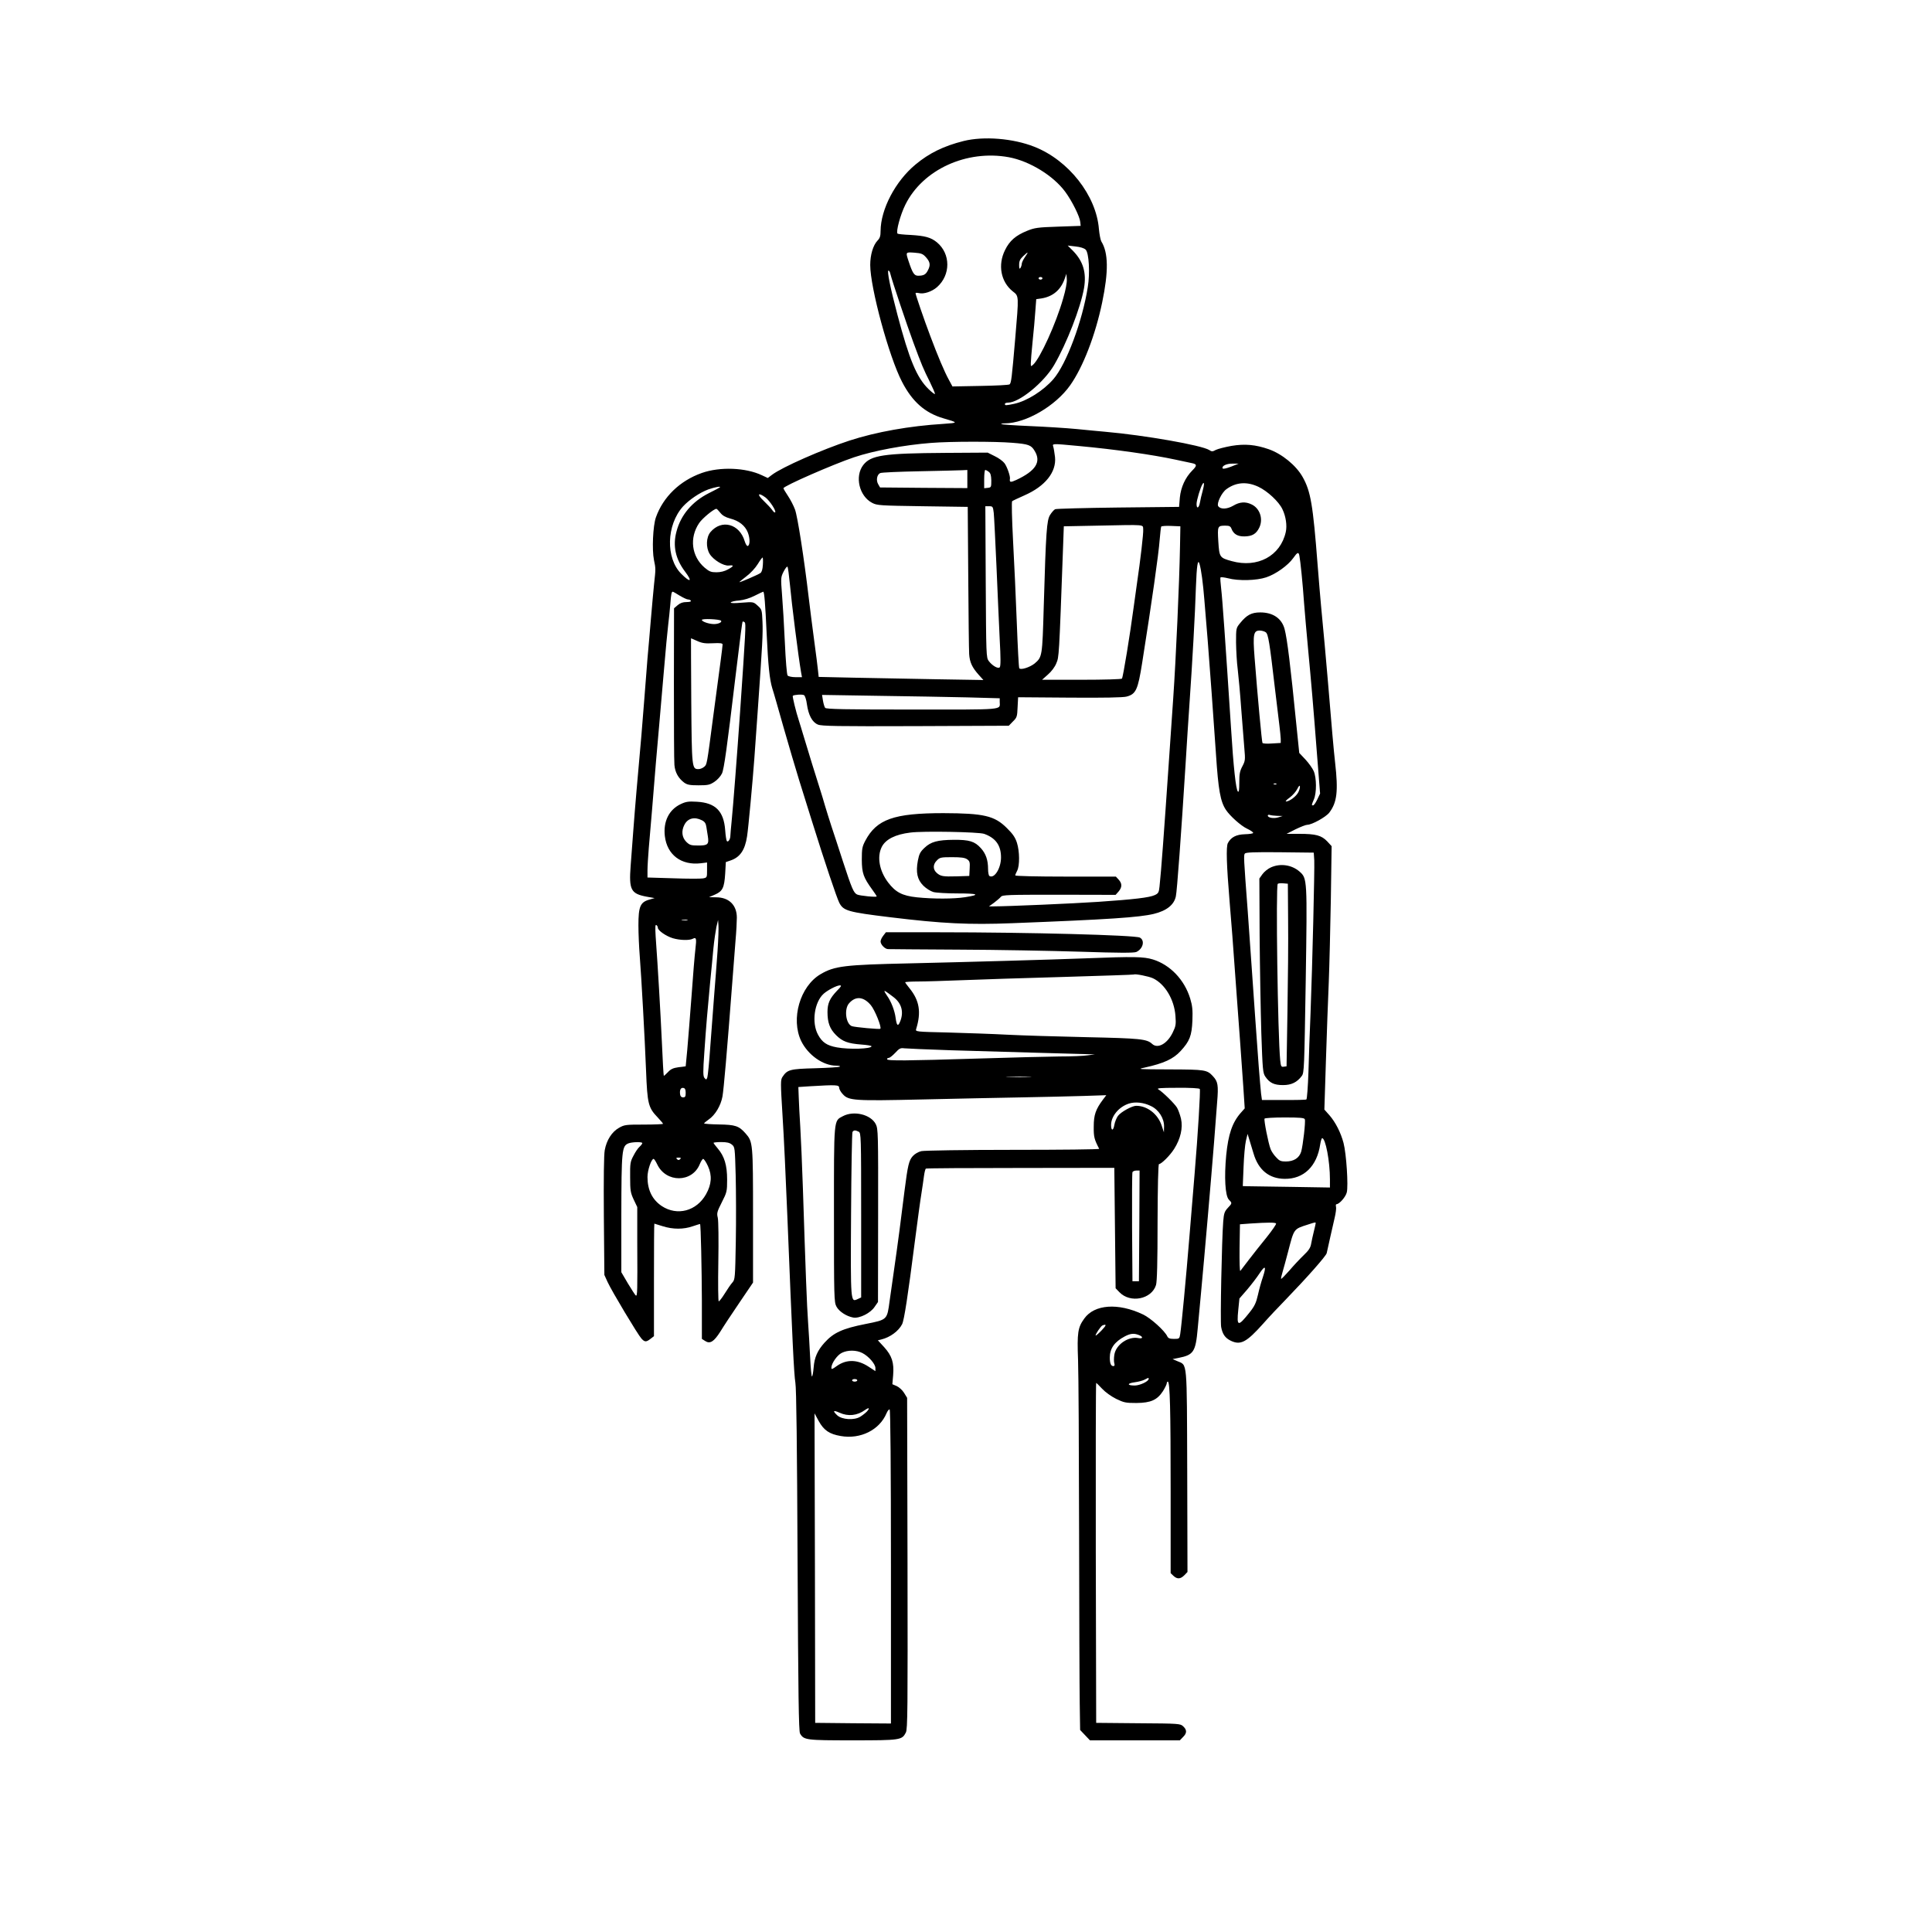 <?xml version="1.0" standalone="no"?>
<!DOCTYPE svg PUBLIC "-//W3C//DTD SVG 20010904//EN"
 "http://www.w3.org/TR/2001/REC-SVG-20010904/DTD/svg10.dtd">
<svg version="1.0" xmlns="http://www.w3.org/2000/svg"
 width="283.465pt" height="283.465pt" viewBox="0 0 283.465 283.465"
 preserveAspectRatio="xMidYMid meet">
<g transform="translate(0,283.465) scale(0.019,-0.019)"
fill="#000000" stroke="none">
<path d="M7440 13830 c-152 -38 -266 -94 -370 -181 -156 -129 -269 -346 -270
-513 0 -39 -5 -56 -24 -75 -34 -36 -56 -110 -56 -188 0 -175 145 -710 246
-903 79 -153 178 -240 319 -281 117 -34 117 -35 0 -43 -261 -16 -519 -62 -725
-129 -211 -69 -520 -205 -598 -264 l-33 -25 -45 21 c-126 60 -325 67 -464 18
-170 -60 -299 -185 -355 -343 -23 -66 -31 -250 -15 -329 14 -67 14 -67 1 -185
-5 -47 -16 -170 -25 -275 -9 -104 -20 -239 -26 -300 -5 -60 -16 -204 -25 -320
-15 -198 -24 -303 -60 -705 -8 -91 -19 -230 -25 -310 -6 -80 -15 -199 -20
-266 -14 -186 1 -216 123 -239 l62 -11 -42 -12 c-69 -20 -83 -54 -83 -198 0
-66 5 -171 10 -234 13 -169 39 -632 49 -890 10 -255 17 -284 90 -360 23 -24
41 -46 41 -49 0 -3 -66 -6 -148 -6 -138 0 -150 -1 -192 -25 -55 -31 -96 -95
-110 -172 -7 -36 -9 -220 -7 -510 l4 -454 25 -55 c32 -70 234 -407 261 -436
25 -28 37 -29 71 -2 l26 20 0 435 c0 239 1 434 3 434 1 0 31 -9 65 -20 79 -25
161 -25 232 0 30 10 55 18 56 17 6 -6 13 -348 14 -594 l0 -293 25 -16 c38 -25
68 -6 118 73 23 38 89 138 147 223 l105 155 0 515 c0 562 -1 572 -57 636 -52
59 -79 68 -208 70 -63 1 -114 5 -113 8 1 4 17 17 34 29 52 35 95 108 108 179
10 57 35 344 76 883 9 110 20 255 25 323 6 67 10 146 10 175 0 97 -61 157
-160 157 l-55 1 46 20 c59 26 72 52 79 162 l5 89 38 13 c72 25 110 80 126 186
10 63 44 434 56 599 3 47 15 211 26 365 37 525 41 600 37 694 -4 91 -5 94 -37
123 -33 30 -34 30 -124 23 -57 -5 -87 -4 -84 2 4 6 33 13 65 15 37 4 81 17
120 37 34 17 63 31 66 31 8 0 16 -96 26 -320 12 -255 23 -358 44 -427 9 -26
47 -160 86 -298 39 -137 94 -322 121 -410 28 -88 73 -232 100 -320 98 -314
190 -587 210 -627 32 -62 65 -72 394 -112 402 -49 607 -59 940 -46 749 29 983
45 1095 72 98 24 156 69 170 135 9 36 42 492 75 1018 8 138 22 347 30 465 23
331 44 706 50 905 6 167 15 224 28 179 13 -44 27 -148 37 -274 6 -74 18 -216
26 -315 15 -187 45 -602 64 -880 18 -275 34 -366 77 -430 31 -47 117 -124 163
-145 28 -13 49 -28 47 -33 -1 -5 -30 -9 -64 -10 -67 -2 -107 -23 -131 -68 -15
-27 -10 -171 13 -449 13 -151 25 -306 56 -740 6 -85 17 -238 25 -340 7 -102
19 -260 25 -352 l11 -168 -31 -35 c-65 -74 -96 -165 -112 -327 -16 -169 -8
-312 20 -342 27 -28 27 -28 -8 -65 -25 -27 -30 -42 -35 -104 -11 -138 -24
-774 -16 -815 10 -55 31 -86 76 -107 74 -35 120 -11 246 130 44 50 124 135
178 190 167 173 309 334 315 357 12 57 47 209 61 271 9 37 14 76 11 87 -3 11
-1 20 3 20 22 0 71 55 80 91 13 49 -3 298 -25 382 -21 80 -62 160 -108 213
l-40 45 12 377 c7 207 16 481 22 607 5 127 12 415 16 640 l6 410 -34 37 c-44
46 -88 58 -214 58 l-100 0 69 35 c39 19 80 35 91 35 36 0 144 60 170 94 60 79
70 165 45 386 -11 96 -27 281 -55 620 -15 181 -35 395 -54 595 -5 55 -17 195
-26 310 -36 469 -54 571 -116 681 -50 89 -159 178 -261 214 -103 36 -185 43
-288 26 -50 -9 -105 -23 -121 -31 -25 -14 -32 -14 -51 -1 -59 37 -497 114
-803 141 -38 3 -137 13 -220 21 -82 8 -246 18 -363 23 -118 5 -216 12 -220 15
-3 3 10 6 29 6 161 1 390 134 503 294 99 140 194 385 247 639 50 240 48 384
-6 471 -7 12 -15 55 -19 96 -20 259 -234 532 -499 636 -164 65 -391 83 -547
44z m351 -125 c160 -30 343 -142 435 -267 53 -72 112 -191 116 -233 l3 -30
-175 -6 c-158 -5 -181 -9 -238 -32 -89 -36 -136 -77 -171 -149 -57 -114 -33
-245 60 -319 48 -37 47 -30 19 -360 -27 -315 -31 -347 -44 -358 -6 -5 -108
-10 -226 -12 l-215 -4 -27 50 c-35 63 -87 187 -144 339 -49 129 -114 320 -114
331 0 4 11 4 25 1 38 -10 101 11 141 46 106 94 106 257 -1 346 -47 38 -90 50
-204 57 -52 2 -97 7 -100 10 -14 14 22 147 60 223 134 272 474 427 800 367z
m593 -714 c25 -25 34 -180 16 -289 -41 -262 -165 -594 -265 -710 -78 -90 -205
-170 -303 -191 -65 -14 -72 -14 -72 -1 0 6 11 10 25 10 86 0 276 155 355 290
97 167 204 441 231 594 20 119 -6 207 -85 288 l-41 41 60 -7 c38 -4 67 -13 79
-25z m-1233 -59 c32 -36 36 -60 14 -101 -16 -32 -33 -41 -75 -41 -30 0 -43 19
-74 113 -23 70 -24 70 45 65 54 -4 66 -9 90 -36z m764 2 c-14 -20 -25 -44 -25
-53 0 -9 -5 -23 -10 -31 -7 -11 -10 -5 -10 23 0 31 7 45 31 68 41 38 44 37 14
-7z m-1039 -131 c10 -44 128 -396 177 -528 62 -169 81 -213 127 -304 22 -45
40 -86 40 -93 0 -7 -22 10 -50 37 -91 89 -148 226 -240 574 -55 208 -82 341
-69 341 5 0 12 -12 15 -27z m1334 -188 c-55 -194 -178 -463 -232 -512 -17 -15
-18 -15 -18 11 0 14 6 91 14 169 8 78 18 183 21 234 l7 92 42 6 c88 15 147 66
177 150 l14 40 3 -42 c2 -25 -9 -84 -28 -148z m-160 155 c0 -5 -7 -10 -15 -10
-8 0 -15 5 -15 10 0 6 7 10 15 10 8 0 15 -4 15 -10z m-233 -1270 c125 -10 146
-17 173 -63 52 -85 8 -154 -142 -224 -45 -21 -54 -19 -49 10 3 20 -22 92 -42
119 -12 16 -46 41 -76 55 l-54 27 -326 -2 c-479 -3 -576 -18 -635 -94 -67 -88
-31 -240 69 -292 38 -20 60 -21 389 -26 l349 -5 4 -540 c2 -297 5 -565 7 -596
4 -64 23 -104 74 -161 l36 -40 -365 6 c-200 4 -486 9 -635 12 l-272 6 -5 47
c-2 25 -16 132 -30 236 -14 105 -33 253 -42 330 -36 305 -86 627 -106 680 -11
30 -36 78 -55 106 -19 28 -34 54 -34 58 0 17 387 186 545 239 152 51 388 95
595 111 149 12 495 12 627 1z m515 -25 c280 -26 569 -67 749 -106 52 -11 106
-23 122 -26 41 -8 42 -19 5 -56 -55 -55 -89 -130 -97 -210 l-6 -72 -470 -5
c-258 -3 -478 -9 -487 -13 -10 -5 -27 -25 -39 -44 -26 -42 -32 -123 -49 -706
-11 -389 -12 -391 -70 -441 -37 -30 -109 -53 -119 -37 -4 6 -12 163 -19 348
-7 186 -20 472 -29 636 -9 175 -12 301 -7 306 5 4 48 24 95 45 160 70 248 180
236 296 -4 30 -9 65 -13 78 -8 27 -16 27 198 7z m1173 -160 c-38 -14 -61 -19
-64 -12 -7 19 32 37 78 36 l46 0 -60 -24z m-2035 -95 l0 -70 -337 2 -337 3
-15 26 c-17 30 -9 73 16 85 10 5 146 11 303 14 157 3 304 7 328 8 l42 2 0 -70z
m165 56 c14 -10 19 -27 20 -67 0 -52 -1 -54 -27 -57 l-28 -3 0 70 c0 39 4 71
8 71 5 0 17 -6 27 -14z m1652 -148 c-8 -29 -18 -70 -21 -90 -8 -44 -26 -51
-26 -10 0 27 30 128 46 153 14 24 15 -3 1 -53z m431 32 c70 -33 158 -115 185
-173 27 -55 37 -127 26 -176 -41 -185 -218 -280 -417 -225 -94 26 -96 29 -104
152 -7 119 -6 122 55 122 30 0 39 -5 46 -22 16 -43 48 -62 101 -61 60 1 91 19
115 69 31 66 4 148 -60 178 -47 23 -92 20 -142 -10 -48 -28 -99 -29 -116 -3
-13 21 27 105 64 131 74 54 158 60 247 18z m-4159 -4 c-2 -2 -40 -23 -85 -45
-129 -65 -217 -169 -250 -296 -30 -111 -8 -212 67 -311 58 -77 41 -87 -30 -16
-122 122 -115 377 13 520 49 53 129 107 196 132 49 17 100 27 89 16z m352 -78
c33 -25 85 -105 75 -115 -4 -4 -14 4 -23 18 -9 13 -39 45 -67 72 -53 50 -43
67 15 25z m1763 -120 c3 -29 12 -215 21 -413 8 -198 20 -452 25 -564 8 -143 8
-207 0 -215 -13 -13 -57 12 -85 49 -19 26 -20 44 -23 611 l-3 584 29 0 c28 0
30 -2 36 -52z m-2112 2 c17 -22 40 -35 77 -45 69 -18 115 -55 136 -108 18 -47
17 -98 -1 -104 -6 -2 -16 14 -23 36 -40 136 -179 173 -265 71 -33 -40 -36
-118 -6 -168 29 -47 107 -94 148 -90 42 5 41 -4 -7 -30 -25 -14 -56 -22 -88
-22 -42 0 -55 5 -92 36 -101 87 -119 230 -42 344 24 36 112 109 133 110 4 0
17 -14 30 -30z m3266 -128 c3 -29 -22 -242 -48 -417 -5 -33 -16 -114 -25 -180
-29 -218 -82 -542 -91 -556 -3 -5 -136 -9 -311 -9 l-306 0 45 40 c27 23 54 59
65 87 21 50 21 39 52 893 l6 165 255 5 c387 8 354 10 358 -28z m284 -142 c-5
-271 -31 -855 -52 -1160 -11 -157 -27 -386 -35 -510 -37 -540 -58 -828 -71
-947 -5 -46 -9 -53 -37 -66 -41 -19 -159 -33 -437 -52 -192 -13 -700 -35 -809
-35 l-34 0 39 28 c21 16 45 36 53 46 13 15 52 16 450 16 l436 -1 23 26 c28 33
28 62 0 92 l-21 23 -389 0 c-219 0 -388 4 -388 9 0 5 7 22 15 37 20 39 19 149
-2 215 -13 41 -32 69 -78 114 -95 95 -178 114 -490 115 -382 0 -515 -47 -603
-213 -24 -46 -27 -62 -27 -147 1 -104 12 -136 81 -231 19 -26 34 -49 34 -52 0
-8 -133 5 -152 15 -26 13 -40 45 -108 253 -34 105 -74 228 -90 275 -15 47 -38
119 -50 160 -12 41 -25 86 -30 100 -10 28 -126 404 -142 460 -5 19 -19 62 -29
95 -22 66 -51 186 -47 191 10 9 75 13 87 5 8 -5 18 -37 22 -70 12 -84 41 -139
85 -157 29 -12 145 -14 754 -12 l720 3 32 33 c31 30 33 38 36 110 l4 77 398
-3 c265 -2 413 1 439 8 73 19 88 52 121 261 75 473 127 839 135 949 4 52 10
99 12 103 3 4 37 7 76 5 l72 -3 -3 -165z m922 -62 c8 -39 26 -217 36 -363 6
-77 20 -237 31 -355 24 -256 40 -436 70 -827 l23 -292 -22 -46 c-12 -25 -26
-45 -32 -45 -13 0 -13 1 6 46 22 51 21 166 -1 218 -9 21 -38 62 -64 90 l-48
51 -22 215 c-46 463 -71 665 -91 741 -22 83 -90 129 -188 129 -68 0 -105 -20
-156 -83 -31 -38 -31 -40 -31 -150 1 -62 6 -155 13 -207 6 -52 19 -189 27
-305 9 -115 20 -252 24 -304 8 -89 7 -97 -15 -139 -20 -37 -24 -60 -24 -125 0
-59 -3 -78 -11 -70 -15 15 -34 187 -53 493 -44 676 -67 1002 -76 1074 -5 43
-8 82 -5 86 2 4 28 1 57 -6 81 -22 222 -18 296 7 75 25 168 92 208 148 33 47
42 50 48 19z m-4143 -70 c-2 -34 -8 -56 -19 -64 -18 -13 -162 -75 -162 -70 0
2 24 22 54 45 31 23 69 64 88 95 18 30 35 52 37 50 3 -3 4 -28 2 -56z m209
-153 c13 -144 65 -556 86 -677 l7 -38 -50 0 c-28 0 -55 6 -61 13 -6 7 -15 117
-21 252 -6 132 -16 300 -22 372 -10 129 -10 134 12 178 13 25 26 42 30 38 4
-5 12 -66 19 -138z m-852 -85 c27 -16 56 -30 65 -30 9 0 19 -4 22 -10 4 -6
-10 -10 -34 -10 -28 0 -48 -7 -68 -24 l-28 -24 -1 -579 c0 -318 1 -602 4 -631
5 -57 30 -102 75 -136 24 -17 43 -21 111 -21 73 0 87 3 123 27 22 14 48 43 58
64 16 33 39 199 104 744 41 340 52 424 56 429 3 2 10 0 16 -6 10 -10 7 -67
-36 -693 -23 -331 -54 -731 -65 -840 -5 -52 -10 -104 -10 -115 0 -26 -17 -52
-27 -41 -4 4 -10 42 -13 85 -11 147 -75 211 -218 219 -65 4 -85 1 -125 -18
-91 -43 -136 -134 -123 -247 17 -145 127 -228 278 -210 l48 6 0 -58 c0 -58 0
-59 -32 -65 -17 -3 -120 -3 -230 1 l-198 6 0 56 c0 31 5 108 10 171 12 134 34
398 55 660 9 102 20 230 25 285 5 55 21 237 35 405 14 168 30 337 35 375 5 39
12 108 16 155 6 81 10 100 19 100 3 0 27 -13 53 -30z m320 -194 c10 -11 -20
-26 -54 -26 -39 0 -94 19 -94 32 0 12 136 6 148 -6z m4206 -89 c20 -14 30 -80
71 -432 14 -121 30 -251 35 -290 5 -38 9 -84 10 -101 l0 -32 -67 -4 c-38 -3
-70 -1 -74 4 -5 8 -37 351 -61 660 -14 180 -8 208 40 208 15 0 36 -6 46 -13z
m-4389 -68 c38 -17 62 -20 121 -17 57 3 74 0 74 -10 0 -7 -7 -64 -15 -125 -15
-108 -28 -208 -59 -442 -48 -367 -47 -359 -68 -377 -11 -10 -31 -18 -44 -18
-51 0 -52 7 -56 528 -2 265 -2 482 -2 482 1 0 23 -9 49 -21z m2083 -435 l252
-7 0 -27 c0 -65 54 -60 -675 -60 -518 0 -665 3 -673 13 -5 6 -13 32 -17 56
l-7 44 433 -7 c239 -3 548 -9 687 -12z m2389 -670 c-3 -3 -12 -4 -19 -1 -8 3
-5 6 6 6 11 1 17 -2 13 -5z m168 -64 c-16 -31 -68 -70 -94 -70 -8 0 5 14 28
30 23 17 49 47 59 67 11 22 18 30 20 20 2 -9 -4 -30 -13 -47z m-162 -181 l42
-1 -32 -10 c-35 -12 -83 -4 -83 13 0 6 7 8 16 5 9 -3 34 -6 57 -7z m-4443 -34
c22 -11 31 -24 35 -53 3 -20 8 -52 11 -70 10 -63 0 -72 -72 -72 -59 0 -68 3
-95 29 -33 34 -39 83 -14 131 26 51 78 64 135 35z m2180 -105 c89 -32 130 -89
130 -182 0 -84 -52 -167 -90 -143 -5 3 -10 27 -10 53 0 70 -17 119 -56 162
-47 52 -89 65 -209 64 -125 -1 -177 -15 -226 -62 -33 -31 -41 -47 -51 -98 -17
-91 -5 -147 42 -194 21 -21 56 -43 77 -49 21 -6 105 -11 188 -11 159 0 180
-10 58 -29 -89 -14 -247 -14 -373 -1 -113 12 -164 39 -222 115 -68 90 -87 198
-49 274 30 59 105 97 221 111 97 13 528 5 570 -10z m2549 -205 c3 -66 -14
-797 -29 -1185 -6 -135 -13 -337 -16 -450 -4 -113 -11 -208 -16 -211 -4 -3
-83 -5 -175 -4 l-168 0 -7 50 c-3 28 -11 122 -18 210 -6 88 -18 250 -26 359
-8 110 -21 297 -29 415 -8 119 -22 311 -30 426 -31 410 -32 430 -22 443 8 9
69 12 271 10 l261 -3 4 -60z m-2681 9 c20 -14 23 -23 20 -72 l-3 -57 -95 -3
c-110 -3 -127 0 -158 28 -29 27 -28 65 3 95 22 23 32 25 117 25 69 0 99 -4
116 -16z m-2160 -471 c-10 -2 -28 -2 -40 0 -13 2 -5 4 17 4 22 1 32 -1 23 -4z
m233 -238 c-6 -88 -18 -241 -26 -340 -8 -99 -21 -278 -30 -397 -8 -120 -19
-227 -23 -239 -7 -19 -9 -19 -22 -4 -11 14 -12 45 -1 198 14 208 25 329 45
542 8 83 20 200 25 260 6 61 17 135 23 165 l13 55 3 -40 c2 -22 -1 -112 -7
-200z m-461 180 c0 -21 63 -65 116 -81 55 -16 127 -18 154 -4 27 14 30 3 20
-80 -5 -41 -19 -205 -30 -365 -12 -159 -27 -346 -33 -415 l-12 -125 -55 -7
c-43 -6 -61 -15 -83 -39 -16 -17 -30 -29 -31 -27 -2 1 -9 120 -15 263 -11 235
-30 565 -48 814 -4 70 -3 92 5 87 7 -4 12 -13 12 -21z m215 -1275 c0 -28 -4
-35 -20 -35 -13 0 -21 8 -23 23 -5 34 5 54 25 50 13 -2 18 -13 18 -38z m4781
-204 c7 -18 -14 -200 -28 -250 -15 -49 -57 -76 -119 -76 -38 0 -50 5 -75 33
-17 17 -36 46 -42 62 -18 46 -53 225 -47 236 4 5 72 9 156 9 119 0 151 -3 155
-14z m-396 -264 c37 -127 120 -195 240 -196 148 -2 250 97 275 267 4 26 11 47
15 47 26 0 60 -178 60 -318 l0 -63 -302 5 c-167 3 -318 5 -337 5 l-34 1 6 148
c3 81 11 171 18 201 l13 54 12 -39 c7 -22 22 -72 34 -112z m-4720 80 c0 -5 -9
-17 -21 -28 -12 -10 -33 -41 -47 -69 -25 -46 -27 -60 -26 -165 0 -104 3 -121
27 -173 l28 -59 0 -276 c2 -378 1 -414 -11 -407 -5 3 -32 45 -61 93 l-51 87 0
436 c1 508 4 538 55 559 28 11 107 13 107 2z m691 -11 c24 -19 24 -23 30 -238
3 -120 4 -350 1 -511 -5 -279 -6 -294 -26 -316 -12 -13 -38 -51 -59 -85 -21
-34 -42 -61 -47 -61 -4 0 -6 136 -3 303 3 170 1 319 -4 342 -9 36 -6 47 31
120 39 77 41 84 41 175 0 111 -21 180 -72 240 -18 21 -33 41 -33 44 0 3 27 6
59 6 43 0 65 -5 82 -19z m-399 -113 c-9 -9 -15 -9 -24 0 -9 9 -7 12 12 12 19
0 21 -3 12 -12z m-177 -40 c68 -144 271 -143 329 2 9 22 21 40 26 40 6 0 23
-25 37 -56 33 -72 28 -141 -15 -217 -73 -130 -222 -170 -342 -91 -73 49 -110
124 -110 224 0 53 30 140 47 140 5 0 17 -19 28 -42z m4779 -457 c3 -5 -30 -53
-74 -108 -44 -54 -106 -132 -137 -173 -31 -41 -60 -79 -65 -85 -5 -5 -7 69 -6
175 l3 185 80 6 c136 9 194 9 199 0z m306 3 c0 -3 -6 -32 -14 -63 -8 -31 -17
-74 -21 -96 -5 -31 -19 -52 -59 -90 -28 -27 -78 -80 -110 -118 -33 -37 -61
-66 -63 -63 -2 2 3 26 11 52 8 27 27 96 42 154 48 184 42 177 154 213 55 18
60 19 60 11z m-408 -417 c-12 -34 -29 -96 -38 -137 -14 -61 -25 -86 -65 -136
-89 -112 -100 -110 -87 19 l9 89 60 69 c33 39 76 95 96 126 44 66 53 55 25
-30z"/>
<path d="M9814 8221 c-23 -10 -52 -34 -65 -52 l-24 -34 2 -440 c2 -242 8 -579
13 -750 10 -292 12 -312 32 -341 33 -48 68 -64 136 -64 64 0 108 21 145 71 18
25 19 58 30 732 12 790 12 793 -48 846 -60 52 -148 65 -221 32z m133 -406 c2
-154 -1 -471 -5 -705 l-7 -425 -22 -3 c-19 -3 -22 2 -27 50 -19 187 -35 1346
-19 1362 4 4 23 6 43 4 l35 -3 2 -280z"/>
<path d="M6821 7694 c-12 -15 -21 -35 -21 -45 0 -24 34 -59 58 -59 9 -1 256
-2 547 -4 292 -1 713 -9 938 -16 299 -10 414 -10 432 -2 52 24 68 89 27 111
-36 19 -860 41 -1549 41 l-412 0 -20 -26z"/>
<path d="M8390 7519 c-293 -11 -893 -28 -1366 -39 -501 -11 -580 -20 -688 -84
-158 -93 -231 -345 -149 -516 53 -108 169 -190 270 -190 20 0 33 -3 29 -7 -4
-5 -90 -10 -190 -13 -197 -5 -216 -11 -253 -66 -16 -24 -16 -43 0 -302 10
-153 26 -500 37 -772 39 -970 51 -1222 62 -1288 8 -45 13 -490 17 -1377 5
-1037 9 -1315 19 -1332 29 -51 46 -53 407 -53 369 0 380 2 410 60 14 26 15
175 13 1307 l-3 1278 -24 39 c-13 21 -39 44 -57 52 l-33 14 6 69 c8 98 -9 150
-69 217 l-49 53 28 7 c66 16 132 64 159 117 16 30 45 219 99 642 20 154 42
318 50 365 7 47 17 109 20 137 4 29 10 55 15 58 4 3 333 5 731 5 l724 1 5
-465 5 -465 29 -30 c84 -88 249 -55 283 55 8 27 12 175 12 487 1 280 5 447 11
447 18 0 84 65 117 117 49 77 69 162 53 233 -7 30 -21 69 -31 86 -19 31 -109
120 -144 141 -16 9 13 12 147 12 98 1 169 -3 173 -9 6 -10 -14 -346 -40 -655
-8 -99 -26 -317 -40 -485 -26 -319 -61 -688 -71 -752 -6 -37 -7 -38 -48 -38
-33 0 -45 5 -52 20 -20 43 -128 141 -188 169 -191 91 -375 78 -453 -32 -50
-69 -56 -109 -48 -321 4 -103 7 -697 8 -1320 1 -622 3 -1222 5 -1334 l3 -202
38 -40 38 -40 347 0 347 0 24 25 c31 30 32 55 2 83 -22 21 -31 22 -347 24
l-325 3 -3 1313 c-1 721 0 1312 3 1312 2 0 23 -20 46 -45 24 -26 70 -59 108
-78 60 -29 74 -32 156 -32 112 1 161 23 206 92 16 26 29 53 29 60 0 7 4 13 8
13 17 0 22 -215 22 -846 l0 -633 22 -21 c29 -27 54 -25 84 5 l24 25 -2 778
c-3 872 2 816 -76 850 l-37 16 45 9 c117 23 133 46 149 227 7 69 18 195 26
280 27 288 78 878 100 1155 8 105 19 245 24 313 11 132 6 159 -32 200 -46 50
-59 52 -334 53 -245 1 -255 1 -194 14 149 33 221 66 278 128 70 76 86 118 91
234 3 83 0 115 -17 171 -44 145 -155 261 -288 302 -72 22 -147 23 -513 9z
m513 -154 c93 -44 165 -164 174 -291 5 -65 3 -79 -21 -128 -42 -87 -116 -128
-159 -88 -41 38 -91 43 -507 52 -223 5 -497 13 -610 19 -113 6 -319 13 -458
17 -253 6 -254 6 -247 28 40 129 25 219 -51 313 -19 23 -34 44 -34 47 0 3 46
6 103 6 56 0 208 5 337 10 129 5 480 17 779 25 300 9 546 17 548 19 7 7 114
-14 146 -29z m-2440 -97 c-56 -59 -73 -97 -73 -164 0 -82 18 -130 66 -178 49
-49 91 -65 197 -73 42 -3 77 -9 77 -13 0 -21 -172 -26 -266 -9 -79 14 -115 39
-147 98 -51 93 -29 252 44 317 32 28 99 63 124 64 16 0 12 -8 -22 -42z m436
-48 c66 -50 83 -120 49 -196 -15 -33 -24 -23 -32 36 -7 55 -35 127 -66 170
-11 16 -20 31 -20 35 0 6 7 2 69 -45z m-175 -62 c31 -36 86 -172 74 -183 -6
-6 -198 12 -220 20 -47 18 -61 133 -21 177 50 57 111 52 167 -14z m616 -349
c179 -5 474 -14 655 -19 182 -5 359 -10 395 -11 l65 -2 -55 -7 c-30 -5 -129
-9 -220 -9 -91 -1 -372 -8 -625 -16 -553 -17 -705 -19 -705 -5 0 6 6 10 13 10
8 0 30 18 50 39 31 34 41 39 69 35 18 -2 179 -9 358 -15z m608 -206 c-42 -2
-114 -2 -160 0 -46 1 -11 3 77 3 88 0 125 -2 83 -3z m-1468 -83 c0 -11 12 -33
28 -50 45 -50 86 -53 610 -41 257 6 602 13 767 16 165 3 381 8 479 11 l179 6
-25 -33 c-57 -76 -72 -119 -72 -209 -1 -80 4 -99 42 -172 2 -5 -297 -8 -665
-8 -372 0 -686 -5 -708 -10 -23 -5 -51 -21 -67 -39 -29 -33 -38 -69 -63 -266
-38 -300 -46 -365 -61 -470 -8 -60 -22 -153 -29 -205 -8 -52 -19 -131 -25
-175 -20 -149 -16 -146 -187 -180 -177 -35 -246 -67 -315 -143 -55 -61 -79
-114 -85 -193 -3 -38 -9 -69 -13 -69 -4 0 -10 66 -14 148 -4 81 -11 203 -16
272 -9 122 -19 389 -40 1035 -6 176 -15 388 -20 470 -5 83 -11 186 -12 230
l-3 80 90 6 c201 12 225 11 225 -11z m2408 -142 c60 -28 102 -95 101 -157 l-1
-46 -19 57 c-31 87 -111 148 -195 148 -32 0 -118 -47 -141 -78 -11 -15 -24
-47 -28 -70 -8 -47 -25 -47 -25 0 0 68 60 140 137 165 49 16 115 9 171 -19z
m-90 -925 l-3 -428 -25 0 -25 0 -3 415 c-1 228 0 421 3 427 2 7 16 13 30 13
l25 0 -2 -427z m-291 -807 c-23 -24 -44 -42 -46 -40 -6 5 39 72 52 78 34 13
32 2 -6 -38z m287 -36 c35 -13 33 -31 -2 -24 -79 16 -175 -50 -187 -129 -4
-25 -4 -54 0 -66 4 -15 2 -21 -8 -21 -18 0 -27 21 -27 66 0 70 36 121 115 163
44 23 71 26 109 11z m-2135 -139 c49 -25 101 -85 101 -116 l0 -24 -52 34 c-86
57 -172 59 -247 5 -34 -25 -41 -27 -41 -13 0 34 45 98 80 115 46 23 112 23
159 -1z m2211 -200 c0 -19 -68 -51 -108 -51 -60 0 -60 17 0 25 29 4 64 13 78
21 31 16 30 16 30 5z m-2250 -11 c0 -5 -9 -10 -20 -10 -11 0 -20 5 -20 10 0 6
9 10 20 10 11 0 20 -4 20 -10z m75 -240 c-10 -11 -34 -30 -52 -41 -47 -29
-141 -23 -178 11 -37 35 -31 42 18 20 66 -30 136 -23 197 21 31 22 39 16 15
-11z m185 -1201 l0 -1209 -292 2 -293 3 -2 1195 -3 1195 32 -59 c40 -72 82
-101 170 -116 153 -27 300 47 354 176 8 19 19 32 24 29 6 -4 10 -445 10 -1216z"/>
<path d="M6509 6300 c-72 -38 -69 -9 -69 -762 0 -636 1 -675 19 -708 20 -38
76 -75 129 -85 48 -9 135 34 167 84 l25 36 1 668 c1 636 0 669 -18 705 -38 75
-169 107 -254 62z m122 -120 c18 -10 19 -28 19 -646 l0 -634 -26 -12 c-56 -26
-56 -35 -52 652 2 344 7 631 11 638 10 15 22 15 48 2z"/>
</g>
</svg>
